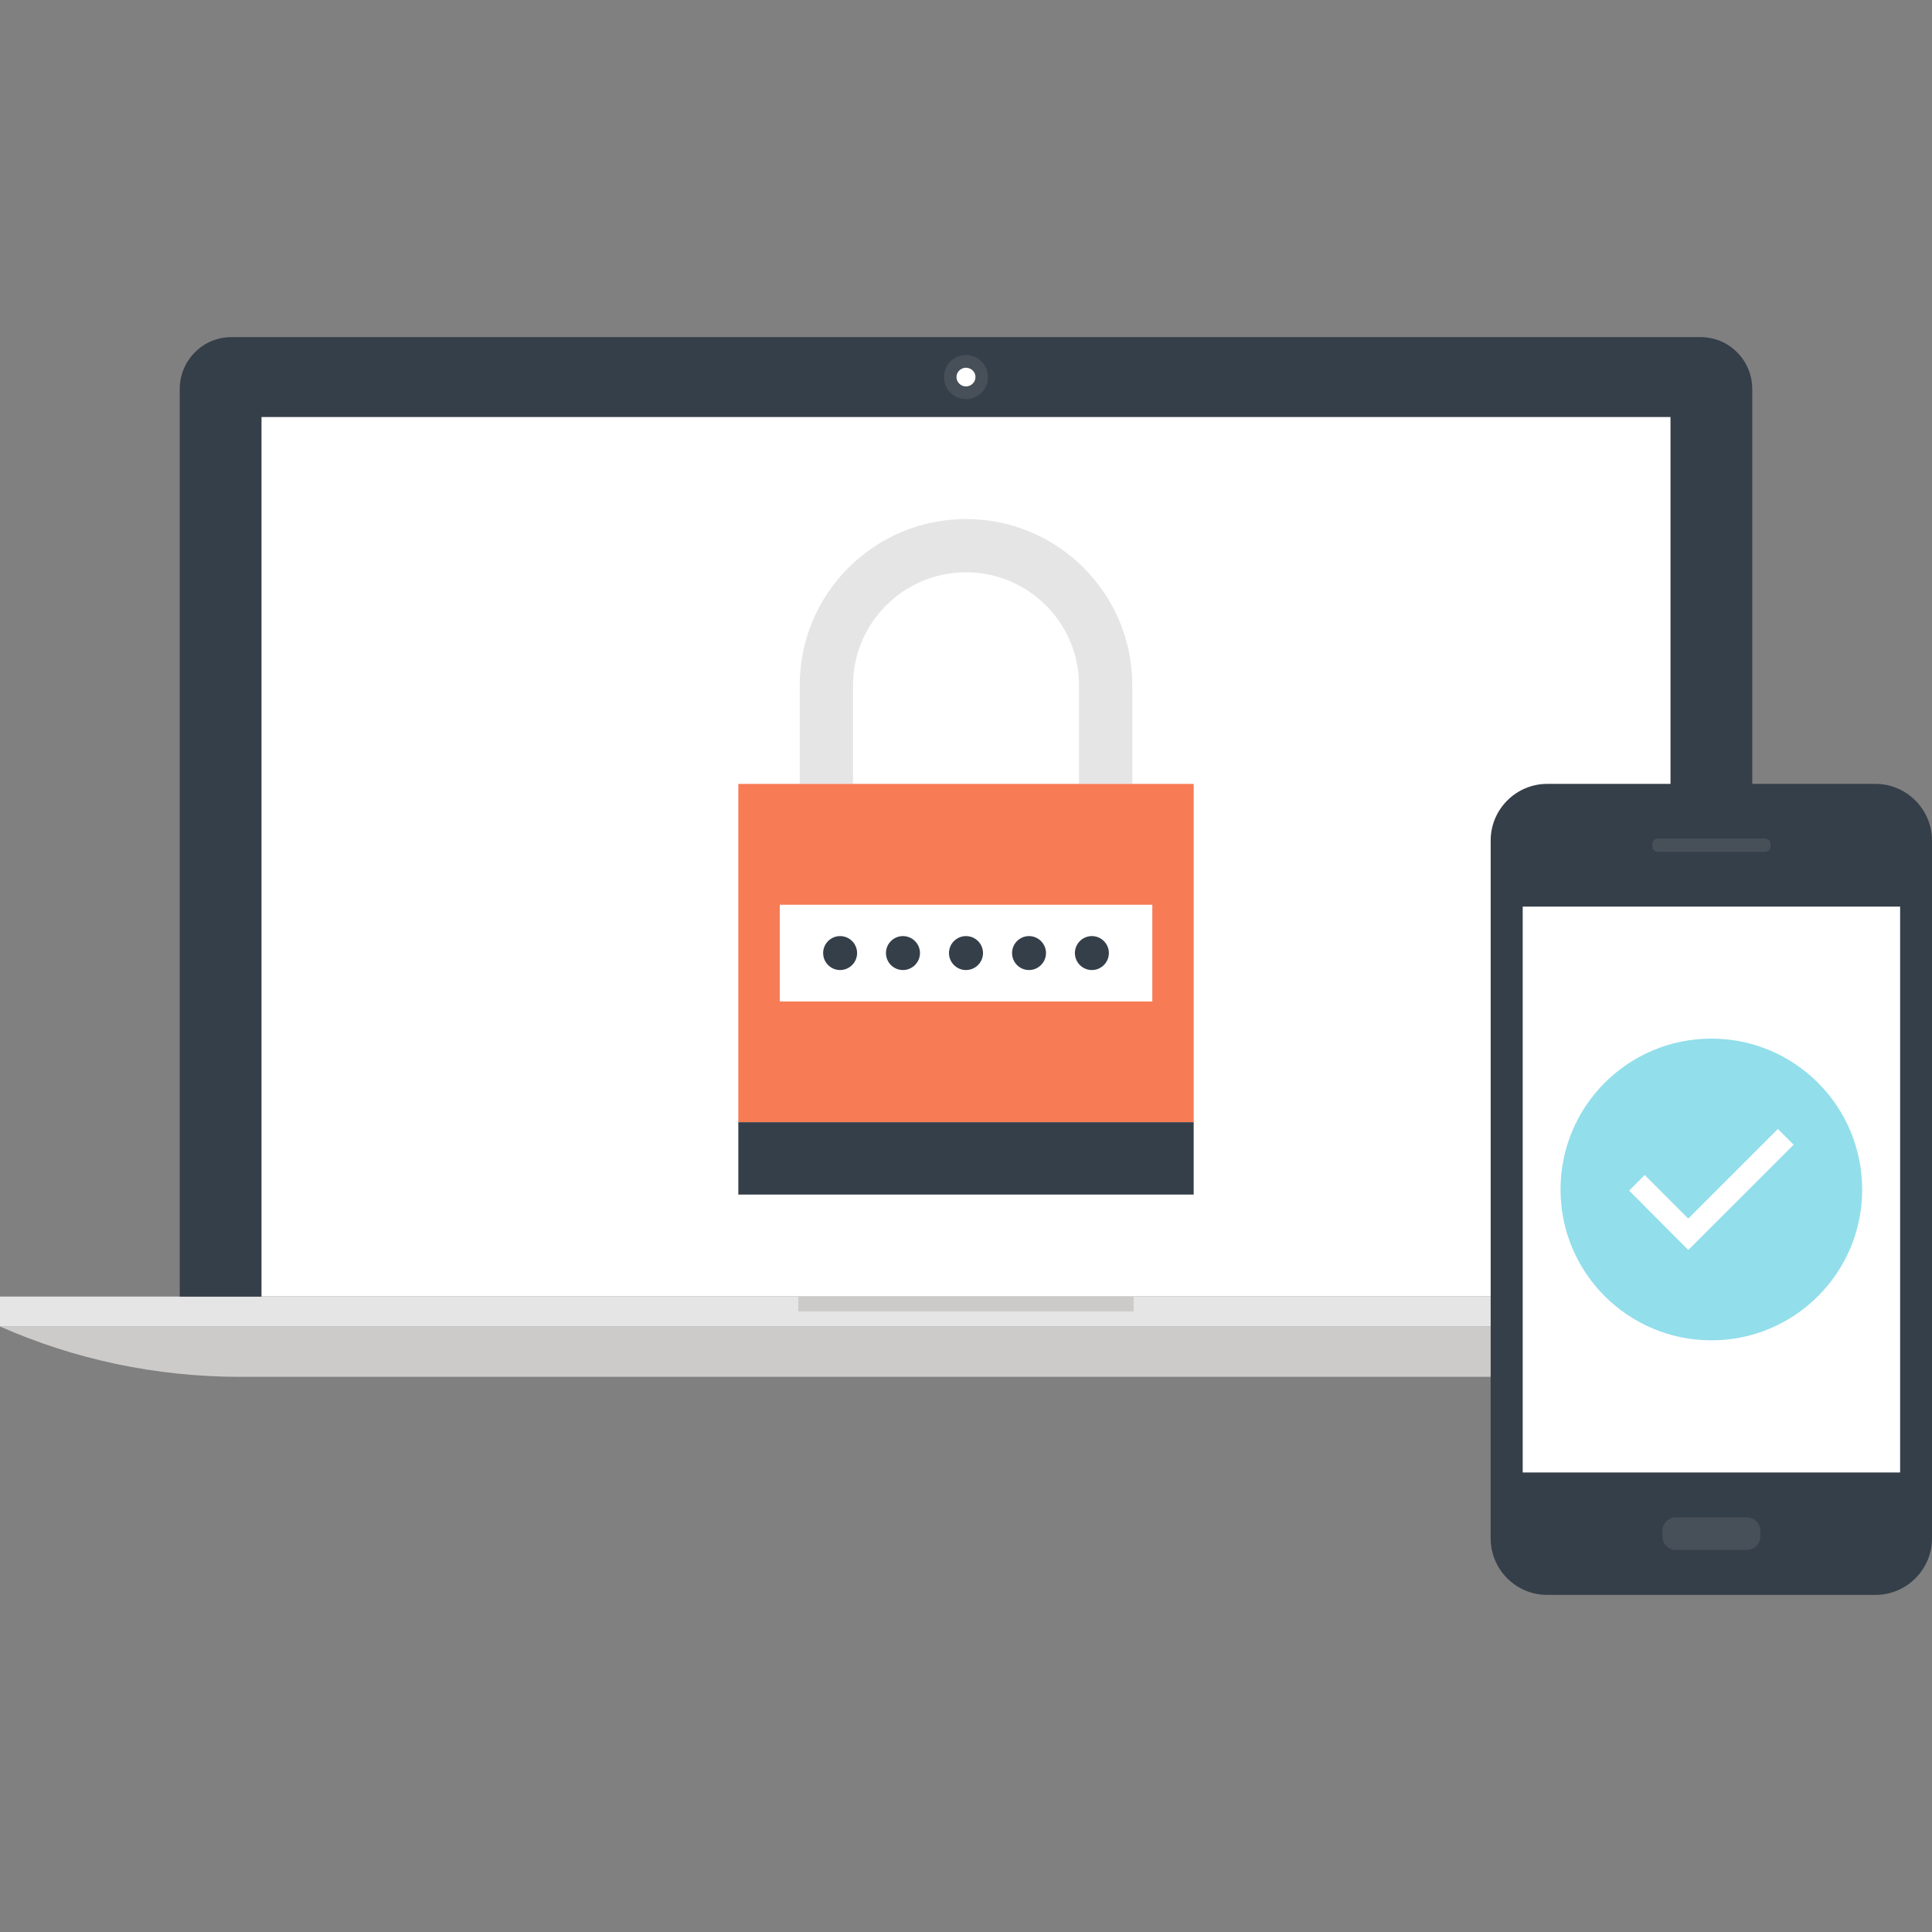 <?xml version="1.0" encoding="iso-8859-1"?>
<!-- Generator: Adobe Illustrator 19.0.0, SVG Export Plug-In . SVG Version: 6.00 Build 0)  -->
<svg version="1.1" id="Layer_1" xmlns="http://www.w3.org/2000/svg" xmlns:xlink="http://www.w3.org/1999/xlink" x="0px" y="0px"
	 viewBox="0 0 512 512" style="enable-background:new 0 0 512 512;" xml:space="preserve">
<rect x="0" y="0" width="512" height="512" fill="#808080" stroke="none"/>
<path style="fill:#CCCBCA;" d="M0,351.535c19.466,8.599,41.001,13.343,63.68,13.343h384.648c22.669,0,44.191-4.744,63.67-13.343H0z"
	/>
<rect y="343.604" style="fill:#E6E5E5;" width="512" height="7.923"/>
<rect x="211.558" y="343.604" style="fill:#CCCBCA;" width="88.863" height="3.955"/>
<path style="fill:#353F49;" d="M460.324,93.357c-2.639-2.711-6.182-4.027-9.741-4.027H61.42c-3.53,0-7.081,1.316-9.746,4.027
	c-2.703,2.68-4.04,6.211-4.04,9.759v240.499h416.73V103.113C464.366,99.567,463.048,96.037,460.324,93.357z"/>
<path style="fill:#474F59;" d="M261.824,99.908c0,3.264-2.573,5.86-5.832,5.86c-3.259,0-5.827-2.593-5.827-5.86
	c0-3.213,2.568-5.821,5.827-5.821C259.251,94.086,261.824,96.695,261.824,99.908z"/>
<g>
	<path style="fill:#FFFFFF;" d="M258.511,99.908c0,1.388-1.155,2.504-2.519,2.504c-1.344,0-2.514-1.116-2.514-2.504
		c0-1.354,1.17-2.458,2.514-2.458C257.357,97.45,258.511,98.554,258.511,99.908z"/>
	<rect x="69.299" y="110.516" style="fill:#FFFFFF;" width="373.402" height="233.088"/>
</g>
<path style="fill:#E6E5E5;" d="M256.015,137.553c-24.307,0-44.073,19.694-44.073,44.006v26.179h14.116v-26.179
	c0-16.484,13.43-29.896,29.96-29.896c16.509,0,29.929,13.412,29.929,29.896v26.179h14.121v-26.179
	C300.065,157.247,280.32,137.553,256.015,137.553z"/>
<rect x="195.661" y="207.745" style="fill:#F77B55;" width="120.678" height="89.651"/>
<rect x="195.661" y="297.396" style="fill:#353F49;" width="120.678" height="19.177"/>
<rect x="206.643" y="239.771" style="fill:#FFFFFF;" width="98.732" height="25.626"/>
<g>
	<path style="fill:#353F49;" d="M222.633,257.071c-2.476,0-4.493-2.02-4.493-4.503c0-2.473,2.02-4.495,4.493-4.495
		c2.486,0,4.506,2.022,4.506,4.495C227.139,255.052,225.119,257.071,222.633,257.071z"/>
	<path style="fill:#353F49;" d="M239.291,257.071c-2.483,0-4.503-2.02-4.503-4.503c0-2.473,2.02-4.495,4.503-4.495
		c2.476,0,4.511,2.022,4.511,4.495C243.799,255.052,241.764,257.071,239.291,257.071z"/>
	<path style="fill:#353F49;" d="M255.995,257.071c-2.481,0-4.506-2.02-4.506-4.503c0-2.473,2.025-4.495,4.506-4.495
		c2.486,0,4.513,2.022,4.513,4.495C260.508,255.052,258.481,257.071,255.995,257.071z"/>
	<path style="fill:#353F49;" d="M272.701,257.071c-2.483,0-4.495-2.02-4.495-4.503c0-2.473,2.012-4.495,4.495-4.495
		c2.46,0,4.5,2.022,4.5,4.495C277.202,255.052,275.162,257.071,272.701,257.071z"/>
	<path style="fill:#353F49;" d="M289.354,257.071c-2.478,0-4.493-2.02-4.493-4.503c0-2.473,2.015-4.495,4.493-4.495
		c2.483,0,4.508,2.022,4.508,4.495C293.862,255.052,291.837,257.071,289.354,257.071z"/>
	<path style="fill:#353F49;" d="M410.03,422.67c-8.264,0-14.986-6.723-14.986-14.961V222.726c0-8.236,6.723-14.991,14.986-14.991
		h86.994c8.22,0,14.976,6.756,14.976,14.991v184.983c0,8.238-6.756,14.961-14.976,14.961H410.03z"/>
</g>
<g>
	<path style="fill:#474F59;" d="M466.504,407.203c0,1.964-1.59,3.553-3.602,3.553h-18.798c-1.933,0-3.556-1.59-3.556-3.553v-1.518
		c0-1.951,1.623-3.576,3.556-3.576h18.798c2.012,0,3.602,1.628,3.602,3.576V407.203z"/>
	<path style="fill:#474F59;" d="M469.207,224.306c0,0.819-0.645,1.452-1.492,1.452h-28.424c-0.783,0-1.436-0.632-1.436-1.452v-0.612
		c0-0.791,0.653-1.475,1.436-1.475h28.424c0.847,0,1.492,0.686,1.492,1.475V224.306z"/>
</g>
<rect x="403.533" y="240.257" style="fill:#FFFFFF;" width="100.019" height="149.965"/>
<path style="fill:#92DEEB;" d="M493.491,315.237c0,22.062-17.874,39.964-39.959,39.964s-39.977-17.902-39.977-39.964
	c0-22.088,17.892-39.99,39.977-39.99S493.491,293.149,493.491,315.237z"/>
<polygon style="fill:#FFFFFF;" points="431.741,315.524 435.871,311.389 447.414,322.943 471.171,299.191 475.323,303.369 
	447.414,331.255 "/>
<g>
</g>
<g>
</g>
<g>
</g>
<g>
</g>
<g>
</g>
<g>
</g>
<g>
</g>
<g>
</g>
<g>
</g>
<g>
</g>
<g>
</g>
<g>
</g>
<g>
</g>
<g>
</g>
<g>
</g>
</svg>
